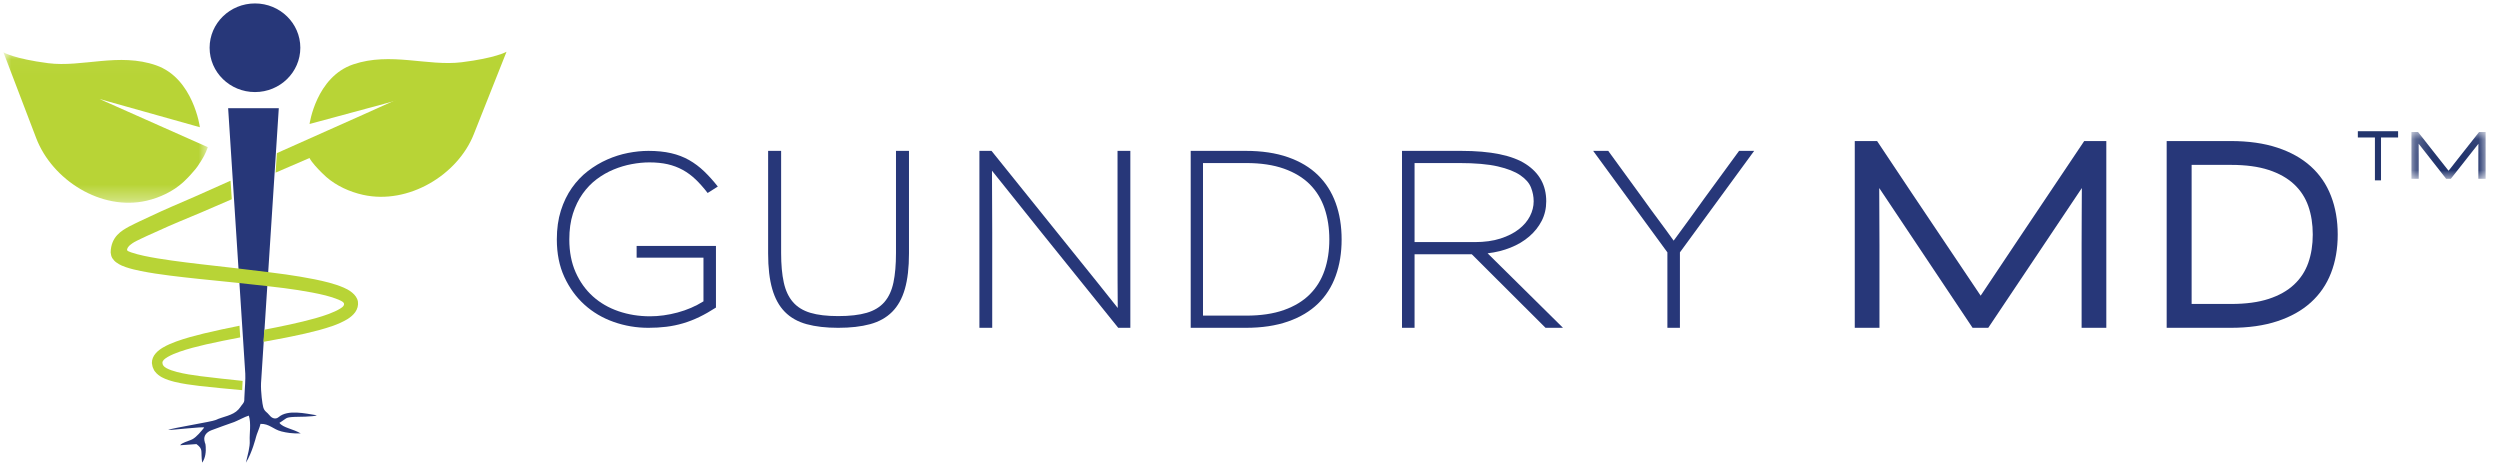 <?xml version="1.0" encoding="UTF-8"?>
<svg width="160px" height="30px" viewBox="0 0 160 30" version="1.1" xmlns="http://www.w3.org/2000/svg" xmlns:xlink="http://www.w3.org/1999/xlink">
    <!-- Generator: Sketch 47.1 (45422) - http://www.bohemiancoding.com/sketch -->
    <title>GundryMD_Logo_Footer</title>
    <desc>Created with Sketch.</desc>
    <defs>
        <polygon id="path-1" points="4.959 0.048 0.21 0.048 0.21 3.047 4.959 3.047 4.959 0.048"></polygon>
        <polygon id="path-3" points="0 9.663 0 0.035 13.079 0.035 13.079 9.663"></polygon>
    </defs>
    <g id="VSL" stroke="none" stroke-width="1" fill="none" fill-rule="evenodd">
        <g id="GundryMD_VSL" transform="translate(-569, -676)">
            <g id="Footer" transform="translate(0, 644)">
                <g id="GundryMD_Logo_Footer" transform="translate(566, 29)">
                    <g id="GundryMD-Logo" transform="translate(3.22, 3.22)">
                        <g id="gundry-MD" transform="translate(35.417, 8.178)">
                            <g id="Page-1">
                                <path d="M9.652,3.953 C9.395,3.619 9.138,3.329 8.882,3.084 C8.625,2.839 8.349,2.635 8.052,2.473 C7.756,2.311 7.436,2.191 7.091,2.112 C6.745,2.034 6.355,1.995 5.921,1.995 C5.565,1.995 5.191,2.031 4.796,2.105 C4.401,2.178 4.014,2.294 3.634,2.451 C3.254,2.608 2.894,2.814 2.553,3.069 C2.213,3.325 1.912,3.636 1.651,4.004 C1.389,4.373 1.182,4.798 1.029,5.278 C0.875,5.759 0.799,6.309 0.799,6.927 C0.799,7.723 0.935,8.425 1.206,9.033 C1.478,9.642 1.845,10.155 2.309,10.572 C2.773,10.989 3.32,11.306 3.952,11.522 C4.584,11.738 5.255,11.845 5.965,11.845 C6.538,11.845 7.125,11.764 7.727,11.603 C8.329,11.441 8.882,11.203 9.385,10.888 L9.385,8.091 L5.107,8.091 L5.107,7.34 L10.184,7.34 L10.184,11.286 C9.819,11.522 9.464,11.723 9.119,11.89 C8.773,12.057 8.425,12.192 8.075,12.295 C7.724,12.398 7.367,12.471 7.002,12.516 C6.636,12.56 6.256,12.582 5.862,12.582 C5.092,12.582 4.352,12.457 3.641,12.206 C2.931,11.956 2.307,11.588 1.769,11.102 C1.231,10.616 0.802,10.024 0.481,9.327 C0.16,8.631 0,7.831 0,6.927 C0,6.241 0.086,5.624 0.259,5.079 C0.431,4.534 0.666,4.051 0.962,3.629 C1.259,3.207 1.601,2.846 1.991,2.547 C2.38,2.248 2.793,2.002 3.227,1.811 C3.661,1.619 4.105,1.479 4.559,1.39 C5.013,1.302 5.447,1.258 5.862,1.258 C6.404,1.258 6.888,1.308 7.312,1.405 C7.737,1.503 8.122,1.651 8.467,1.847 C8.812,2.044 9.133,2.284 9.429,2.569 C9.725,2.853 10.017,3.177 10.303,3.541 L9.652,3.953 Z" id="Fill-1" fill="#273779"></path>
                                <path d="M22.276,10.092 C22.101,10.702 21.829,11.192 21.459,11.562 C21.089,11.932 20.619,12.194 20.049,12.349 C19.479,12.504 18.798,12.582 18.007,12.582 C17.226,12.582 16.553,12.504 15.988,12.349 C15.423,12.194 14.959,11.932 14.594,11.562 C14.229,11.192 13.959,10.702 13.785,10.092 C13.61,9.483 13.523,8.727 13.523,7.827 L13.523,1.258 L14.355,1.258 L14.355,7.797 C14.355,8.537 14.411,9.165 14.525,9.68 C14.637,10.195 14.833,10.612 15.11,10.932 C15.387,11.252 15.76,11.482 16.227,11.622 C16.695,11.762 17.288,11.832 18.007,11.832 C18.747,11.832 19.356,11.762 19.833,11.622 C20.311,11.482 20.689,11.252 20.966,10.932 C21.243,10.612 21.436,10.195 21.544,9.68 C21.652,9.165 21.706,8.537 21.706,7.797 L21.706,1.258 L22.538,1.258 L22.538,7.827 C22.538,8.727 22.45,9.483 22.276,10.092" id="Fill-3" fill="#273779"></path>
                                <path d="M35.93,12.582 C33.976,10.157 32.33,8.115 30.994,6.454 C29.658,4.793 28.61,3.484 27.85,2.526 C27.86,3.494 27.865,4.803 27.865,6.454 L27.865,12.582 L27.045,12.582 L27.045,1.258 L27.82,1.258 C29.774,3.693 31.422,5.741 32.763,7.401 C34.105,9.062 35.15,10.366 35.899,11.313 C35.889,10.356 35.885,9.052 35.885,7.401 L35.885,1.258 L36.705,1.258 L36.705,12.582 L35.93,12.582 Z" id="Fill-5" fill="#273779"></path>
                                <path d="M49.135,4.941 C48.931,4.34 48.615,3.825 48.188,3.397 C47.76,2.97 47.209,2.636 46.534,2.396 C45.859,2.157 45.055,2.037 44.123,2.037 L41.355,2.037 L41.355,11.802 L44.123,11.802 C45.055,11.802 45.859,11.683 46.534,11.444 C47.209,11.204 47.76,10.87 48.188,10.442 C48.615,10.015 48.931,9.502 49.135,8.907 C49.339,8.311 49.44,7.651 49.44,6.928 C49.44,6.204 49.339,5.542 49.135,4.941 M49.848,9.258 C49.596,9.956 49.217,10.549 48.712,11.038 C48.207,11.527 47.569,11.907 46.796,12.177 C46.024,12.447 45.123,12.582 44.094,12.582 L40.568,12.582 L40.568,1.258 L44.094,1.258 C45.123,1.258 46.024,1.393 46.796,1.663 C47.569,1.933 48.207,2.315 48.712,2.809 C49.217,3.303 49.596,3.9 49.848,4.597 C50.101,5.295 50.227,6.072 50.227,6.928 C50.227,7.784 50.101,8.56 49.848,9.258" id="Fill-7" fill="#273779"></path>
                                <path d="M62.347,3.604 C62.233,3.313 62.005,3.051 61.662,2.817 C61.32,2.583 60.838,2.394 60.218,2.251 C59.597,2.109 58.776,2.037 57.754,2.037 L54.895,2.037 L54.895,7.096 L58.751,7.096 C59.376,7.096 59.925,7.02 60.397,6.867 C60.868,6.714 61.26,6.515 61.572,6.27 C61.885,6.026 62.121,5.748 62.28,5.438 C62.438,5.127 62.518,4.809 62.518,4.483 C62.518,4.187 62.461,3.894 62.347,3.604 L62.347,3.604 Z M63.277,12.582 L58.558,7.875 L54.895,7.875 L54.895,12.582 L54.091,12.582 L54.091,1.258 L57.873,1.258 C59.768,1.258 61.151,1.541 62.019,2.106 C62.887,2.672 63.322,3.464 63.322,4.483 C63.322,4.941 63.225,5.359 63.032,5.736 C62.838,6.112 62.573,6.446 62.235,6.736 C61.898,7.027 61.501,7.264 61.044,7.447 C60.587,7.631 60.096,7.753 59.57,7.814 L64.394,12.582 L63.277,12.582 Z" id="Fill-9" fill="#273779"></path>
                                <path d="M71.878,7.753 L71.878,12.582 L71.076,12.582 L71.076,7.753 L66.326,1.258 L67.29,1.258 L69.503,4.299 C69.829,4.758 70.158,5.208 70.49,5.652 C70.821,6.095 71.15,6.545 71.477,7.004 C71.813,6.545 72.145,6.093 72.472,5.644 C72.798,5.196 73.125,4.742 73.452,4.284 L75.664,1.258 L76.629,1.258 L71.878,7.753 Z" id="Fill-11" fill="#273779"></path>
                                <path d="M97.586,12.582 L97.586,9.71 L97.586,7.278 C97.586,6.543 97.588,5.875 97.593,5.275 C97.598,4.677 97.601,4.13 97.601,3.636 C96.942,4.624 96.121,5.85 95.138,7.315 C94.155,8.781 92.979,10.537 91.611,12.582 L90.608,12.582 C89.229,10.526 88.054,8.766 87.081,7.3 C86.108,5.835 85.292,4.614 84.634,3.636 C84.644,4.624 84.649,5.848 84.649,7.308 L84.649,12.582 L83.068,12.582 L83.068,0.629 L84.497,0.629 C86.078,3.007 87.418,5.012 88.518,6.643 C89.617,8.275 90.486,9.57 91.125,10.526 C91.763,9.57 92.63,8.273 93.725,6.635 C94.819,4.998 96.162,2.997 97.753,0.629 L99.167,0.629 L99.167,12.582 L97.586,12.582 Z" id="Fill-13" fill="#273779"></path>
                                <path d="M112.097,4.8 C111.907,4.256 111.603,3.787 111.183,3.394 C110.763,3.002 110.224,2.697 109.563,2.48 C108.903,2.264 108.102,2.155 107.16,2.155 L104.627,2.155 L104.627,11.055 L107.16,11.055 C108.102,11.055 108.903,10.947 109.563,10.73 C110.224,10.514 110.763,10.209 111.183,9.816 C111.603,9.424 111.907,8.955 112.097,8.411 C112.286,7.867 112.38,7.268 112.38,6.613 C112.38,5.948 112.286,5.344 112.097,4.8 M113.547,9.076 C113.261,9.811 112.831,10.438 112.258,10.957 C111.684,11.476 110.97,11.876 110.116,12.158 C109.261,12.441 108.266,12.582 107.13,12.582 L103.03,12.582 L103.03,0.629 L107.13,0.629 C108.266,0.629 109.261,0.77 110.116,1.053 C110.97,1.335 111.684,1.735 112.258,2.254 C112.831,2.773 113.261,3.402 113.547,4.143 C113.834,4.882 113.977,5.707 113.977,6.613 C113.977,7.52 113.834,8.341 113.547,9.076" id="Fill-15" fill="#273779"></path>
                                <polygon id="Fill-17" fill="#23356D" points="116.748 0.401 116.748 3.145 116.358 3.145 116.358 0.401 115.265 0.401 115.265 0 117.841 0 117.841 0.401"></polygon>
                                <g id="Group-21" transform="translate(118.485, 0)">
                                    <mask id="mask-2" fill="white">
                                        <use xlink:href="#path-1"></use>
                                    </mask>
                                    <g id="Clip-20"></g>
                                    <path d="M4.493,3.047 L4.493,2.326 L4.493,1.716 C4.493,1.531 4.493,1.364 4.495,1.214 C4.496,1.063 4.497,0.926 4.497,0.802 C4.303,1.05 4.06,1.358 3.771,1.725 C3.481,2.093 3.134,2.533 2.73,3.047 L2.434,3.047 C2.028,2.531 1.681,2.089 1.394,1.721 C1.107,1.354 0.866,1.047 0.672,0.802 C0.674,1.05 0.676,1.357 0.676,1.723 L0.676,3.047 L0.21,3.047 L0.21,0.048 L0.631,0.048 C1.098,0.644 1.493,1.147 1.817,1.557 C2.142,1.966 2.398,2.291 2.587,2.531 C2.775,2.291 3.031,1.965 3.354,1.555 C3.676,1.144 4.072,0.642 4.542,0.048 L4.959,0.048 L4.959,3.047 L4.493,3.047 Z" id="Fill-19" fill="#23356D" mask="url(#mask-2)"></path>
                                </g>
                            </g>
                        </g>
                        <g id="medical-symbol">
                            <path d="M11.099,23.585 C10.858,23.521 10.622,23.445 10.431,23.34 C10.331,23.276 10.291,23.251 10.246,23.195 C10.202,23.143 10.18,23.076 10.175,23.008 C10.171,22.931 10.213,22.86 10.264,22.807 C10.293,22.777 10.309,22.762 10.358,22.726 C10.404,22.69 10.462,22.657 10.516,22.623 C10.745,22.491 11.008,22.383 11.278,22.289 C11.818,22.1 12.388,21.957 12.959,21.824 C13.684,21.659 14.418,21.515 15.154,21.374 L15.107,20.626 C14.341,20.782 13.574,20.942 12.807,21.127 C12.224,21.27 11.642,21.424 11.061,21.634 C10.771,21.741 10.481,21.86 10.193,22.031 C10.12,22.076 10.049,22.12 9.977,22.177 C9.905,22.229 9.809,22.317 9.739,22.4 C9.59,22.568 9.497,22.787 9.501,23.014 C9.523,23.11 9.525,23.214 9.564,23.305 C9.613,23.391 9.633,23.495 9.705,23.565 C9.821,23.725 10.005,23.85 10.133,23.922 C10.41,24.069 10.681,24.147 10.95,24.217 C11.488,24.348 12.016,24.416 12.543,24.48 C13.46,24.587 14.371,24.664 15.28,24.751 C15.288,24.611 15.301,24.375 15.307,24.156 C14.406,24.059 13.505,23.97 12.615,23.855 C12.1,23.786 11.584,23.711 11.099,23.585" id="Fill-1" fill="#B8D436"></path>
                            <path d="M18.305,10.447 C21.894,8.911 25.463,7.352 29.03,5.792 L28.516,4.641 C24.959,6.248 21.402,7.853 17.841,9.428 L17.501,9.58 L17.418,10.829 L18.305,10.447 Z" id="Fill-3" fill="#B8D436"></path>
                            <g id="Group-7" transform="translate(0, 3.094)">
                                <mask id="mask-4" fill="white">
                                    <use xlink:href="#path-3"></use>
                                </mask>
                                <g id="Clip-6"></g>
                                <path d="M2.864,0.73 C5.03,1.008 7.405,0.035 9.78,0.869 C12.155,1.702 12.574,4.829 12.574,4.829 L6.148,3.023 C6.148,3.023 13.078,6.103 13.079,6.104 C12.959,6.482 12.755,6.842 12.535,7.163 C12.408,7.382 12.183,7.649 11.971,7.877 L11.97,7.878 C11.931,7.92 11.893,7.961 11.856,8 C11.683,8.181 11.546,8.31 11.501,8.351 C10.856,8.936 10.01,9.336 9.164,9.532 C6.258,10.204 3.119,8.205 2.096,5.524 C2.092,5.515 -9.29259112e-05,0.035 -9.29259112e-05,0.035 C-9.29259112e-05,0.035 0.699,0.452 2.864,0.73" id="Fill-5" fill="#B8D436" mask="url(#mask-4)"></path>
                            </g>
                            <path d="M19.001,2.836 C19.001,4.402 17.702,5.672 16.099,5.672 C14.495,5.672 13.195,4.402 13.195,2.836 C13.195,1.27 14.495,0 16.099,0 C17.702,0 19.001,1.27 19.001,2.836" id="Fill-8" fill="#273779"></path>
                            <path d="M19.591,7.716 C19.591,7.716 20.011,4.701 22.392,3.898 C24.773,3.094 27.155,4.032 29.326,3.764 C31.497,3.496 32.197,3.094 32.197,3.094 C32.197,3.094 30.1,8.376 30.096,8.386 C29.07,10.97 25.923,12.897 23.01,12.249 C22.162,12.06 21.313,11.674 20.667,11.111 C20.519,10.982 19.237,9.79 19.591,9.591 L26.034,5.974 L19.591,7.716 Z" id="Fill-10" fill="#B8D436"></path>
                            <path d="M17.663,26.843 C18.16,26.543 18.008,26.489 18.639,26.461 C18.725,26.457 19.919,26.458 20.057,26.358 C19.317,26.245 18.201,25.972 17.614,26.474 C17.399,26.658 17.162,26.518 17.06,26.392 C16.841,26.118 16.712,26.131 16.625,25.836 C16.575,25.667 16.462,24.861 16.486,24.303 L16.812,19.256 L17.623,6.703 L16.002,6.703 L14.381,6.703 L15.191,19.256 L15.478,23.695 L15.478,23.696 C15.498,24.007 15.444,24.734 15.444,24.751 C15.443,24.795 15.417,25.24 15.417,25.283 C15.418,25.359 15.42,25.436 15.389,25.509 C15.352,25.598 15.275,25.673 15.218,25.754 C15.163,25.834 15.106,25.914 15.038,25.988 C14.673,26.385 14.054,26.437 13.564,26.666 C13.348,26.766 10.76,27.186 10.561,27.289 C10.435,27.354 12.927,27.046 12.843,27.15 C12.671,27.365 12.356,27.756 12.088,27.894 C11.943,27.969 11.775,28.009 11.625,28.076 C11.523,28.121 11.359,28.185 11.309,28.276 L12.354,28.202 C12.811,28.549 12.609,28.614 12.718,29.39 C12.938,29.082 12.966,28.674 12.946,28.375 C12.926,28.078 12.913,28.258 12.861,27.964 C12.81,27.677 12.989,27.436 13.316,27.314 C13.797,27.135 14.279,26.958 14.766,26.79 C14.937,26.73 15.472,26.439 15.705,26.379 C15.863,26.868 15.738,27.548 15.762,27.978 C15.786,28.391 15.635,28.867 15.519,29.392 C15.912,28.759 16.159,27.776 16.163,27.757 C16.198,27.584 16.41,27.124 16.454,26.907 C17.027,26.894 17.26,27.26 17.794,27.392 C18.149,27.479 18.465,27.53 19.026,27.52 C18.544,27.227 17.894,27.163 17.663,26.843" id="Fill-12" fill="#273779"></path>
                            <path d="M22.688,19.09 C22.653,18.857 22.502,18.658 22.314,18.504 C22.226,18.43 22.1,18.347 22.017,18.304 C21.937,18.263 21.857,18.221 21.779,18.188 C21.151,17.92 20.539,17.787 19.924,17.657 C19.31,17.533 18.697,17.435 18.085,17.346 C17.701,17.291 17.319,17.244 16.936,17.195 C16.258,17.108 15.581,17.026 14.905,16.949 C14.743,16.931 14.58,16.911 14.418,16.893 C13.198,16.754 11.98,16.622 10.776,16.455 C10.175,16.37 9.576,16.277 8.998,16.154 C8.711,16.091 8.425,16.021 8.174,15.933 C8.116,15.911 8.045,15.884 8.007,15.866 C7.986,15.857 7.974,15.85 7.959,15.839 C7.93,15.822 7.903,15.79 7.914,15.754 C7.917,15.727 7.919,15.694 7.936,15.683 C7.943,15.624 8.009,15.576 8.043,15.517 C8.164,15.408 8.316,15.294 8.527,15.193 C8.722,15.092 8.967,14.983 9.204,14.87 L9.884,14.565 C10.774,14.15 11.728,13.769 12.661,13.375 L14.614,12.532 L14.536,11.344 L12.216,12.379 C11.29,12.784 10.367,13.164 9.427,13.614 L8.726,13.94 C8.508,14.048 8.291,14.146 8.038,14.28 C7.576,14.537 6.883,14.911 6.862,15.936 C6.876,16.059 6.898,16.188 6.966,16.299 C7.037,16.406 7.121,16.505 7.231,16.58 C7.333,16.661 7.46,16.722 7.576,16.779 C7.678,16.823 7.751,16.849 7.836,16.879 C8.165,16.991 8.478,17.061 8.791,17.125 C9.414,17.25 10.03,17.338 10.645,17.417 C11.874,17.572 13.097,17.69 14.317,17.814 C14.534,17.835 14.75,17.859 14.966,17.881 C15.605,17.946 16.241,18.016 16.877,18.09 C17.239,18.132 17.601,18.172 17.961,18.219 C18.564,18.299 19.164,18.388 19.754,18.501 C20.339,18.614 20.935,18.745 21.437,18.954 C21.5,18.979 21.556,19.009 21.613,19.037 C21.665,19.066 21.667,19.066 21.697,19.087 C21.741,19.119 21.787,19.16 21.797,19.217 C21.808,19.272 21.786,19.329 21.751,19.373 C21.706,19.424 21.698,19.435 21.571,19.519 C21.131,19.792 20.545,19.981 19.977,20.145 C18.91,20.444 17.802,20.666 16.693,20.883 L16.642,21.657 C17.824,21.44 19.009,21.225 20.194,20.909 C20.8,20.736 21.405,20.568 22.015,20.206 C22.145,20.128 22.386,19.948 22.516,19.757 C22.653,19.561 22.721,19.323 22.688,19.09" id="Fill-14" fill="#B8D436"></path>
                        </g>
                    </g>
                </g>
            </g>
        </g>
    </g>
</svg>